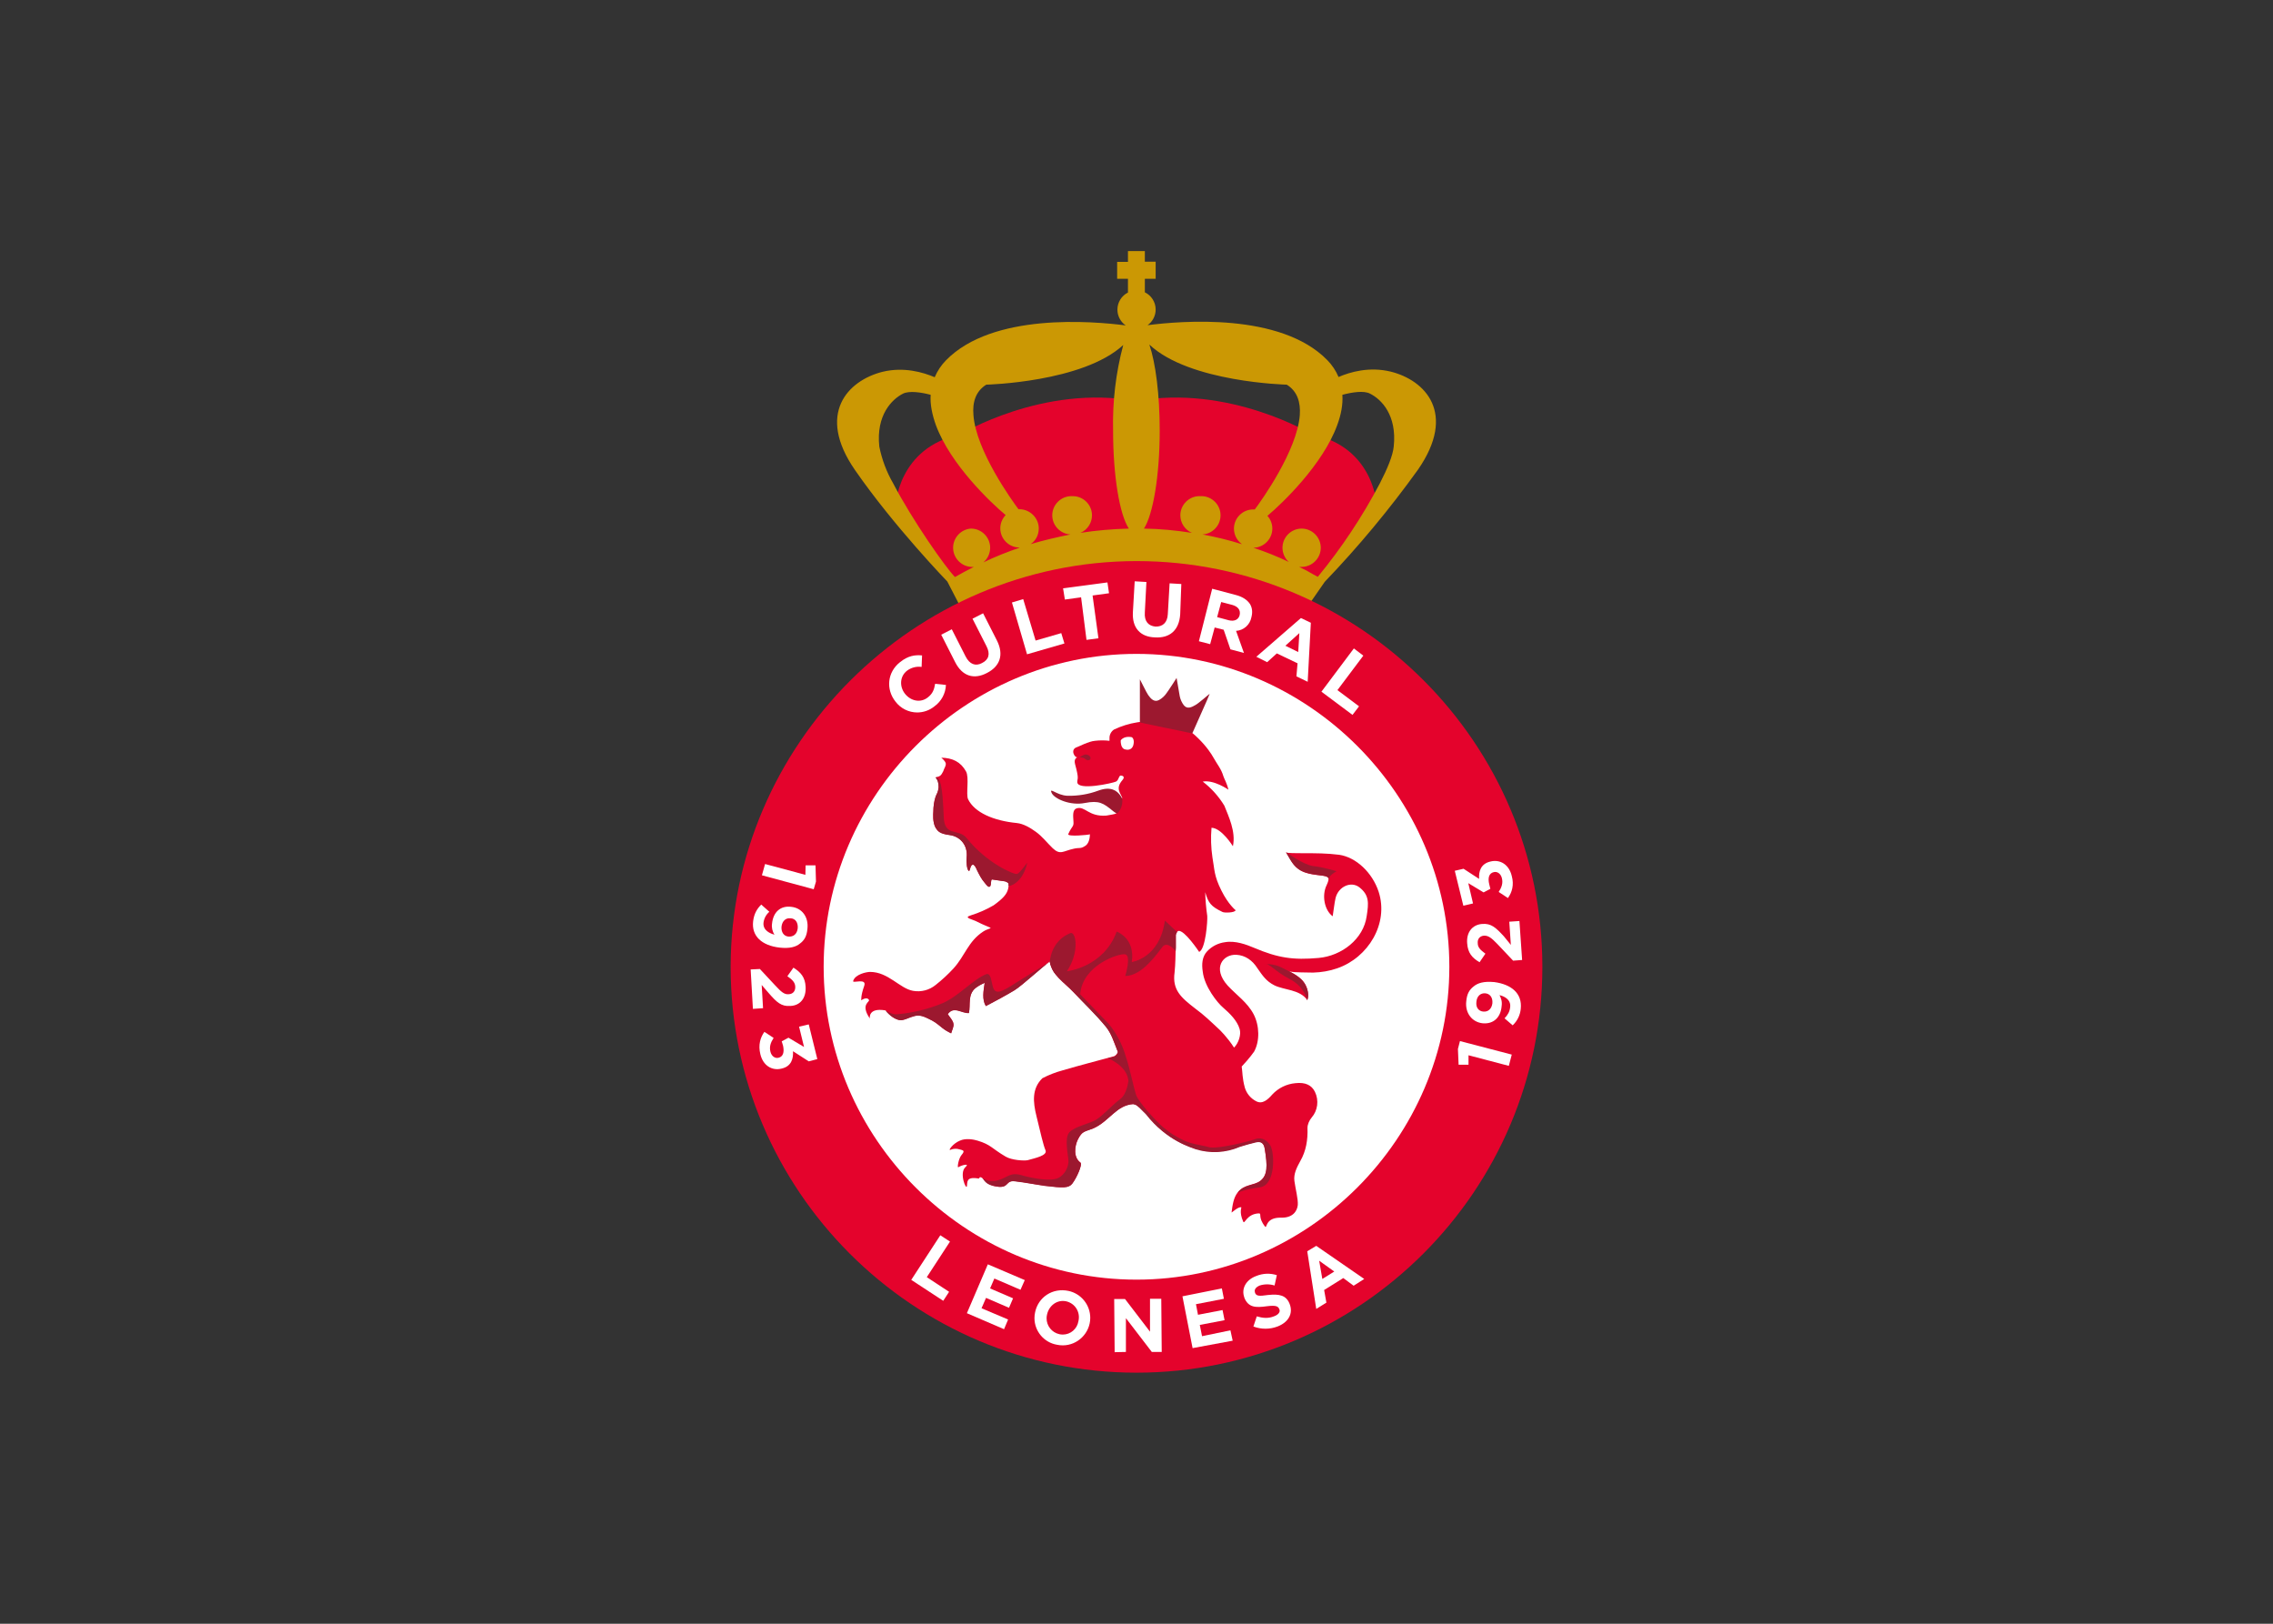 <svg clip-rule="evenodd" fill-rule="evenodd" stroke-linejoin="round" stroke-miterlimit="2" viewBox="0 0 560 400" xmlns="http://www.w3.org/2000/svg"><rect x="0" y="0" width="560" height="400" fill="#333333" stroke="none"/><g fill-rule="nonzero"><path d="m0 0c0-9.381-7.719-17.1-17.1-17.1s-17.1 7.719-17.1 17.1 7.719 17.1 17.1 17.1 17.1-7.719 17.1-17.1" fill="#fff" transform="matrix(5.549 0 0 -5.549 374.895 238.152)"/><path d="m0 0c-.28.85-1 1.53-1.75 1.64-.56.07-1.03.07-1.63.07-.22 0-.74 0-.74.04l.25-.4c.32-.52.77-.57 1.33-.63.35-.04.38-.1.23-.43-.22-.45-.1-1.11.27-1.38.05.3.07.56.13.82.13.5.68.75 1.05.47.45-.35.42-.7.33-1.28-.14-1.02-1.11-1.77-2.14-1.86-1.12-.1-1.8 0-2.86.45-.33.14-.83.33-1.29.25-.301-.039-.58-.18-.79-.4-.23-.24-.25-.58-.2-.9.07-.67.66-1.4.9-1.6.3-.26.63-.58.74-.96.07-.24-.04-.61-.25-.82-.3.47-.65.8-.65.8-.43.4-.66.63-1.08.94-.62.48-1.02.82-.91 1.6.04.38.04.76.05 1.14v.52c.01.06.07.17.12.18.27.05.92-.93.92-.93.29.11.38 1.4.36 1.6-.051.348-.081.699-.09 1.05.14-.48.25-.63.77-.88.07-.04.55-.04.58.08 0 0-.32.25-.63.87-.34.68-.3.93-.4 1.48-.064.434-.078.873-.04 1.31.45-.01.95-.82.95-.82.14.65-.2 1.34-.38 1.8-.251.413-.576.776-.96 1.07.5.09 1.14-.36 1.14-.36-.07.3-.19.49-.22.59-.1.34-.27.52-.46.86-.06.11-.27.45-.66.83-.37.37-.76.61-1.11.71-.53.088-1.07.088-1.6 0-.357-.057-.704-.165-1.03-.32-.127-.085-.202-.228-.2-.38v-.12c-.213.025-.427.025-.64 0-.28-.02-.73-.26-.8-.28-.33-.1-.1-.5.03-.45 0 0-.19-.03-.12-.3.19-.69.1-.62.1-.8 0-.4 1.57-.05 1.72.02.15.08.11.32.26.26 0 0 .17-.03.02-.2-.33-.38-.06-.59 0-.8-.04.05-.3-.65-.26-.67-.1-.05-.26-.06-.45-.1-.8-.06-.94.44-1.32.32-.2-.07-.15-.36-.14-.58.02-.25-.06-.18-.23-.56-.06-.13.91-.04.96-.01 0-.04 0-.38-.2-.51-.22-.15-.26-.07-.51-.13-.48-.1-.6-.3-.94.02-.25.24-.47.53-.75.73-.25.18-.55.36-.85.39-1.02.1-1.87.46-2.16 1.06-.1.23.06.96-.09 1.23-.24.43-.6.6-1.1.61 0 0 .17-.13.2-.25.02-.12-.08-.23-.11-.35-.1-.2-.14-.23-.34-.27.1-.13.13-.23.13-.44-.02-.24-.08-.28-.13-.42-.07-.2-.1-.43-.1-.66-.01-.1-.04-.46.1-.72.1-.15.17-.26.63-.32.45-.06.8-.44.75-.99-.02-.15 0-.57.1-.6.04-.02.05.24.16.27.09.03.18-.19.2-.24.1-.2.19-.39.33-.55.05-.05.11-.16.18-.18.16-.06.07.33.16.32l.57-.09c.06-.01.15-.06.16-.1.006-.077-.001-.155-.02-.23-.06-.25-.24-.44-.64-.73-.321-.189-.664-.34-1.02-.45s.09-.17.3-.29c.23-.12.52-.23.58-.26 0-.05-.13-.04-.33-.17-.67-.44-.8-1.07-1.32-1.64-.244-.264-.508-.508-.79-.73-.279-.228-.645-.323-1-.26-.59.1-1.1.84-1.91.84-.15 0-.66-.1-.75-.4-.05-.13.62.15.49-.22-.16-.45-.13-.64-.13-.64s.24.18.34.02c.06-.1-.4-.18.04-.83 0 0-.1.5.7.36.2-.25.43-.4.63-.43.15-.02.39.1.5.14.22.07.36.13.73-.05.34-.16.37-.2.67-.44.09-.07.27-.19.38-.23.04.14.13.3.1.43-.02.14-.15.26-.25.42.27.38.6.03.94.05.07.37-.06.8.28 1.1.12.1.26.17.42.24-.06-.37-.12-.73.05-1.03.36.18.94.5 1.27.7.34.2 1.3 1.1 1.57 1.27.1-.6.63-.91 1.03-1.33.5-.52 1.02-1.02 1.47-1.57.24-.31.36-.72.52-1.1.02-.04-.1-.2-.19-.21-.84-.23-1.44-.38-2.26-.62-.312-.084-.614-.201-.9-.35-.47-.46-.42-1.05-.26-1.69.17-.7.3-1.28.4-1.51.09-.23-.44-.34-.8-.44-.16-.03-.7 0-.97.16-.63.37-.65.53-1.25.71-.16.05-.52.12-.78 0-.32-.13-.53-.45-.43-.41.133.057.282.064.42.02.12-.04.27-.03.08-.25-.14-.17-.2-.59-.14-.54.14.09.52.19.32.01-.3-.26.03-1.05.06-.85.03.17-.05.43.5.34.09-.02.02.1.15.04.14-.07.13-.32.69-.4s.35.3.82.24c.5-.06.7-.12 1.3-.2.82-.1 1.06-.11 1.22.1.2.26.46.85.36.93-.32.23-.26.72-.11 1.02.2.4.3.34.7.5.71.32 1 1.03 1.77 1.08.08 0 .18-.08.24-.14l.31-.3c.93-1.21 2.04-1.49 2.2-1.55.644-.203 1.34-.168 1.96.1l.71.2c.25.05.37-.06.4-.3.13-.76.13-1.17-.19-1.42-.28-.22-.71-.14-1-.51-.2-.24-.24-.6-.28-.9 0-.02.3.27.43.23.03 0-.11-.2.09-.64.06-.13.15.35.69.37.15 0-.06-.16.28-.59.09-.1-.01.42.72.4.5-.01.7.28.73.56.02.27-.1.7-.15 1.07-.04.31.1.59.26.88.26.45.34.95.32 1.47 0 .16.08.34.19.47.26.3.33.75.14 1.14-.15.3-.43.43-.87.38-.39-.036-.753-.214-1.02-.5-.2-.23-.44-.45-.72-.3-.241.124-.422.341-.5.6-.12.44-.1.68-.14.94.35.37.55.66.55.66.26.47.24 1.16-.02 1.66-.28.53-.75.84-1.15 1.27-.71.79-.2 1.4.38 1.37.4-.02.72-.25.94-.6.23-.33.39-.57.74-.75.43-.22 1.14-.18 1.47-.66.02.06.04.13.04.2.003.318-.146.619-.4.81-.14.11-.3.2-.46.28.12-.06.38-.05.52-.06l.56-.01c.36.01.73.07 1.07.19 1.37.47 2.3 1.98 1.84 3.4" fill="#e4032c" transform="matrix(5.549 0 0 -5.549 339.656 219.673)"/><path d="m0 0s-.1 2.6-2.87 3.17c0 0-3.68 2.24-7.82 1.48-4.13.76-7.81-1.48-7.81-1.48-2.77-.58-2.87-3.17-2.87-3.17l2.92-3.72c2.38 1.84 7.87 2.02 7.89 2.02.75-.04 5.46-.33 7.64-2.02z" fill="#e4032c" transform="matrix(5.549 0 0 -5.549 339.212 124.612)"/><path d="m0 0c-.04-.4-.28-.98-.62-1.64-.773-1.47-1.694-2.858-2.75-4.14l-.19.1c-.2.12-.42.24-.64.34h.12c.463.005.841.387.841.85 0 .466-.384.85-.85.85-.467 0-.85-.384-.85-.85 0-.24.101-.469.279-.63-.5.24-1.03.45-1.57.63.462.006.84.388.84.85 0 .211-.079.414-.22.57l.03.02c.64.54 2.43 2.25 3.07 4 .17.46.26.91.23 1.35.42.11.95.2 1.23.05.5-.25 1.2-.95 1.05-2.35m-6.75-4.33c-.57.18-1.15.32-1.74.43.447.026.801.402.801.85 0 .467-.384.851-.851.851-.017 0-.033 0-.05-.001-.011 0-.023.001-.034.001-.466 0-.85-.384-.85-.85 0-.339.203-.647.514-.781-.7.11-1.4.18-2.13.19.4.62.7 2.33.7 4.35 0 1.59-.18 3-.46 3.82 1.78-1.68 6.1-1.78 6.1-1.78.47-.29.62-.78.58-1.35-.12-1.59-1.72-3.82-2-4.19h-.074c-.466 0-.85-.384-.85-.85 0-.273.132-.53.354-.69m-5.03.69c-.72-.02-1.44-.08-2.14-.19.311.134.513.442.513.78 0 .467-.384.85-.85.85-.008 0-.015 0-.023 0-.013.001-.027.001-.04.001-.467 0-.851-.384-.851-.851 0-.452.36-.829.811-.85-.6-.12-1.2-.26-1.77-.43.22.15.36.4.36.7 0 .46-.39.85-.86.85h-.04c-.27.36-1.89 2.6-2 4.18-.05.57.1 1.06.57 1.35 0 0 4.28.1 6.08 1.76-.33-1.239-.481-2.518-.45-3.8 0-2.02.29-3.73.7-4.35zm-4.85-.85c-.55-.19-1.08-.4-1.6-.65.192.161.302.4.302.65 0 .466-.383.85-.85.85-.004 0-.008 0-.012 0-.44-.036-.783-.408-.783-.85 0-.468.385-.853.853-.853.023 0 .047.001.07.003-.284-.142-.564-.292-.84-.45-.4.4-1.88 2.5-2.74 4.15-.295.509-.504 1.063-.62 1.64-.15 1.4.56 2.1 1.05 2.35.28.14.81.06 1.23-.05-.03-.43.07-.89.23-1.34.65-1.76 2.45-3.46 3.1-4-.153-.158-.238-.37-.238-.59 0-.466.382-.849.848-.85zm16.48 7.82c-.95.23-1.8-.02-2.31-.24-.118.279-.287.534-.5.75-2.07 2.12-6.5 1.74-7.98 1.55.226.159.36.419.36.695 0 .325-.187.623-.48.765v.6h.48v.76h-.48v.47h-.75v-.48h-.48v-.75h.48v-.61c-.287-.144-.468-.439-.468-.76 0-.279.138-.542.368-.7-1.48.19-5.91.57-7.98-1.55-.213-.216-.382-.471-.5-.75-.52.22-1.37.47-2.32.24-1.54-.39-2.95-1.86-1.22-4.36s4.1-4.95 4.1-4.95l.61-1.18c4.782 2.634 10.588 2.668 15.4.09l.75 1.08c1.496 1.56 2.879 3.225 4.14 4.98 1.73 2.5.32 3.97-1.22 4.35" fill="#cb9804" transform="matrix(5.549 0 0 -5.549 343.374 110.017)"/><path d="m0 0s-.33.08-.49-.14v-.06s0-.3.19-.34c.17-.05.32.01.37.19.07.28-.07.35-.07.35" fill="#fff" transform="matrix(5.549 0 0 -5.549 278.835 181.604)"/><path d="m0 0s.16.02.25-.07.23-.06.23.04-.13.17-.24.16c-.09-.022-.172-.067-.24-.13" fill="#9c182f" transform="matrix(5.549 0 0 -5.549 266.016 186.598)"/><path d="m0 0c-.23.61-.28.79-.52 1.1-.45.55-.98 1.05-1.47 1.57-.4.42-.93.74-1.03 1.32 0 0 .17.23.17.04 0-.2.33-.58.56-.83l1.89-1.96c.345-.421.6-.907.75-1.43.17-.48.38-1.51.47-1.74.12-.32.9-1.17 1.2-1.42.37-.3.5-.37.83-.54.46-.23.83-.23 1.2-.34.38-.1 1.87.28 2.06.36.18.07.46.04.66-.28s.24-1.76-.45-1.86c-.7-.09-1-.24-1-.24.3.38.73.3 1.01.52.32.25.32.66.2 1.41-.04.25-.16.36-.4.3-.243-.055-.483-.122-.72-.2-.62-.267-1.316-.302-1.96-.1-.16.07-1.26.35-2.2 1.55l-.3.3c-.07.07-.17.15-.25.14l-.12.35-.12.77c-.1.62-.9.93-.9.93s.18.03.28.07c.14.05.16.21.16.21" fill="#9c182f" transform="matrix(5.549 0 0 -5.549 275.394 259.129)"/><path d="m0 0c-.14-.04-1.35.48-2.24 1.59-.37.46-1 .02-1.02.98-.05 1.32-.15 1.75-.36 1.71.1-.12.13-.23.14-.43-.03-.24-.09-.29-.14-.42-.065-.217-.099-.443-.1-.67 0-.1-.04-.46.1-.71.1-.15.17-.27.64-.33.44-.06.8-.44.74-.98-.02-.15 0-.57.1-.61.05-.02.06.25.16.28.09.02.18-.2.2-.25.1-.2.19-.38.33-.54.05-.06.12-.16.18-.19.16-.05.07.33.16.32l.58-.08.1-.05.05-.05v-.09c0-.06.63.09.83 1.02 0 0-.34-.47-.45-.5" fill="#9c182f" transform="matrix(5.549 0 0 -5.549 250.588 215.289)"/><path d="m0 0c-.028.057-.061.11-.1.16-.12.16-.38.4-.95.19-.441-.164-.91-.242-1.38-.23-.47.02-.82.4-.7.13.12-.27.84-.58 1.48-.45.63.12.81 0 1.25-.36.046-.039.096-.072.15-.1s.32.28.25.66" fill="#9c182f" transform="matrix(5.549 0 0 -5.549 276.448 196.698)"/><path d="m0 0c-.06.07-.16.14-.24.14-.76-.04-1.06-.74-1.78-1.07-.4-.17-.5-.11-.7-.5-.14-.3-.2-.8.12-1.03.1-.08-.16-.66-.36-.93-.16-.2-.4-.2-1.23-.1-.6.09-.79.14-1.3.2-.46.07-.26-.32-.82-.23-.56.08-.54.32-.68.4 0 0 .3-.24.73-.12.42.12.54.37 1.03.23.48-.14 1.33-.3 1.66-.12s.44.54.44.74-.2 1.03.04 1.28c.24.26.88.38 1.17.55.31.18.76.69 1.08.92s.37.83.37.83z" fill="#9c182f" transform="matrix(5.549 0 0 -5.549 280.61 272.78)"/><path d="m0 0c-.27-.17-1.23-1.06-1.57-1.27-.33-.2-.9-.51-1.27-.7-.18.3-.1.66-.05 1.03-.151-.06-.292-.14-.42-.24-.34-.29-.2-.72-.28-1.1-.33-.02-.67.33-.94-.05.1-.15.23-.28.25-.42.03-.13-.06-.28-.1-.43-.11.05-.3.16-.38.23-.3.24-.33.28-.67.44-.37.18-.51.12-.73.05-.11-.03-.35-.16-.5-.13-.2.03-.43.18-.64.43 0 0 .31-.2.52-.17.702.06 1.39.229 2.04.5.76.35 1.33 1.05 1.92 1.28.2.07.22-.3.29-.55.1-.36.34-.28 1 .15z" fill="#9c182f" transform="matrix(5.549 0 0 -5.549 258.635 236.931)"/><path d="m0 0s-.58.18-1.04.23c-.45.06-1.2.62-1.2.62.14-.24.3-.66.7-.84.51-.24 1.12-.14 1.19-.33.01-.05.03.08.09.13.1.1.26.19.26.19" fill="#9c182f" transform="matrix(5.549 0 0 -5.549 329.279 214.623)"/><path d="m0 0s-.1.6-.79.95c-.69.36-.87.7-1.1.66 0 0 .42.02.74-.15.33-.17.89-.4 1.08-.8.2-.4.07-.66.07-.66" fill="#9c182f" transform="matrix(5.549 0 0 -5.549 322.064 246.421)"/><path d="m0 0s-.35.47-.58.2c-.23-.28-.9-1.3-1.66-1.3 0 0 .28.9 0 .96s-1.9-.48-2-1.77c0 0-1.12.76-1.23 1.1l-.12.33s.03.94.93 1.29c.25.03.38-.88-.17-1.7 0 0 1.63.17 2.21 1.76 0 0 .83-.28.67-1.35 0 0 1.24.16 1.47 1.84l.54-.51s-.04-.07-.05-.13v-.58z" fill="#9c182f" transform="matrix(5.549 0 0 -5.549 289.656 234.323)"/><path d="m0 0s-.35-.55-.45-.68c-.085-.124-.198-.227-.33-.3-.21-.11-.36.05-.48.22-.08.11-.31.6-.37.7v-1.86c0-.04.02-.06.06-.07l1.1-.23h.01l1.1-.23c.04-.01.06 0 .08.04l.63 1.42.12.29c-.1-.08-.5-.43-.63-.5-.17-.1-.37-.2-.52-.01-.089.118-.151.255-.18.4z" fill="#9c182f" transform="matrix(5.549 0 0 -5.549 289.878 167.009)"/><path d="m0 0c-7.62 0-13.89 6.27-13.89 13.89s6.27 13.89 13.89 13.89 13.89-6.27 13.89-13.89-6.27-13.89-13.89-13.89m0 31.9c-9.874-.011-17.998-8.126-18.02-18 0-9.94 8.09-18.03 18.02-18.03 9.94 0 18.02 8.09 18.02 18.02s-8.09 18.01-18.02 18.01" fill="#e4032c" transform="matrix(5.549 0 0 -5.549 280 315.233)"/><g fill="#fff"><path d="m0 0c-.43.54-.37 1.3.2 1.75.36.29.67.33.98.3l-.02-.51c-.231.032-.464-.03-.65-.17-.32-.25-.34-.7-.09-1.02.26-.33.7-.42 1.02-.16.22.17.28.36.32.6l.48-.05c-.015-.378-.203-.729-.51-.95-.216-.176-.486-.272-.764-.272-.379 0-.738.179-.966.482" transform="matrix(5.549 0 0 -5.549 220.622 172.836)"/><path d="m0 0-.62 1.22.47.24.61-1.2c.18-.36.45-.45.73-.3.3.15.38.4.2.75l-.62 1.22.47.24.61-1.2c.33-.65.13-1.16-.44-1.45-.57-.3-1.09-.15-1.41.48" transform="matrix(5.549 0 0 -5.549 235.327 163.124)"/><path d="m0 0 .5.15.55-1.84 1.14.33.14-.46-1.66-.48z" transform="matrix(5.549 0 0 -5.549 249.312 148.419)"/><path d="m0 0-.72-.1-.08.5 1.97.26.07-.48-.73-.1.26-1.9-.53-.07z" transform="matrix(5.549 0 0 -5.549 266.349 147.142)"/><path d="m0 0 .08 1.37.52-.03-.07-1.35c-.03-.4.16-.6.47-.63.32-.01.53.17.55.55l.08 1.37.52-.03-.05-1.35c-.05-.72-.48-1.06-1.12-1.02-.65.02-1.02.42-.98 1.12" transform="matrix(5.549 0 0 -5.549 279.112 150.805)"/><path d="m0 0c.25-.06.43.03.48.23.05.23-.08.38-.32.45l-.5.13-.18-.67zm-.74 1.4 1.06-.28c.3-.08.5-.22.62-.4.1-.17.12-.37.06-.59-.063-.331-.344-.579-.68-.6l.35-.98-.6.16-.3.87-.4.1-.2-.74-.5.13z" transform="matrix(5.549 0 0 -5.549 302.753 152.803)"/><path d="m0 0 .05.84-.62-.56zm.12 1.51.44-.21-.14-2.62-.5.24.05.58-.92.44-.43-.39-.48.24z" transform="matrix(5.549 0 0 -5.549 319.845 160.627)"/><path d="m0 0 .42-.32-1.15-1.53.96-.72-.29-.38-1.38 1.03z" transform="matrix(5.549 0 0 -5.549 333.552 159.739)"/><path d="m0 0 .01.42h.44l.02-.72-.1-.34-2.3.62.14.5z" transform="matrix(5.549 0 0 -5.549 198.424 215.511)"/><path d="m0 0c.22-.02.39.1.42.37.02.26-.11.43-.31.44h-.03c-.18.02-.35-.11-.38-.37-.02-.24.1-.42.3-.44m-.61.08c-.098.147-.137.326-.11.5.05.5.37.8.85.74.48-.05.78-.45.72-.98-.03-.32-.13-.5-.33-.65-.18-.15-.45-.23-.91-.18-.77.09-1.25.5-1.17 1.17.04.34.18.56.36.74l.36-.32c-.145-.125-.238-.3-.26-.49-.03-.34.3-.48.5-.53" transform="matrix(5.549 0 0 -5.549 194.206 230.716)"/><path d="m0 0 .69-.74c.26-.28.4-.4.59-.38.2.01.3.15.29.34-.01.18-.12.3-.35.46l.27.38c.33-.21.52-.43.54-.85.03-.49-.23-.83-.67-.85h-.01c-.4-.03-.6.16-.95.56l-.32.37.06-1.03-.45-.03-.1 1.75z" transform="matrix(5.549 0 0 -5.549 187.214 238.707)"/><path d="m0 0 .41-.27c-.13-.2-.2-.39-.14-.62.05-.19.2-.3.36-.26.2.05.26.24.2.53l-.06.2.3.16.69-.41-.22.9.43.1.38-1.54-.38-.1-.7.45c.02-.33-.07-.67-.5-.77-.43-.11-.83.13-.95.64-.1.41 0 .74.18.99" transform="matrix(5.549 0 0 -5.549 188.324 254.19)"/><path d="m0 0 .43-.28-1.03-1.58.99-.65-.26-.4-1.42.93z" transform="matrix(5.549 0 0 -5.549 231.665 304.301)"/><path d="m0 0 1.64-.7-.19-.43-1.16.5-.19-.44 1.02-.44-.18-.42-1.02.44-.2-.46 1.18-.5-.18-.43-1.65.71z" transform="matrix(5.549 0 0 -5.549 243.374 311.46)"/><path d="m0 0c.1.4-.14.8-.55.89-.4.08-.75-.19-.84-.58-.015-.058-.022-.118-.022-.178 0-.335.234-.628.562-.702.052-.012.105-.018.159-.018.342 0 .636.25.691.588m-1.92.4v.01c.14.66.77 1.09 1.48.94.562-.12.967-.621.967-1.195 0-.67-.552-1.222-1.222-1.222-.086 0-.171.009-.255.027-.575.097-1 .6-1 1.183 0 .09.01.179.03.267" transform="matrix(5.549 0 0 -5.549 265.683 325.5)"/><path d="m0 0h.48l1.11-1.45v1.46h.5l.02-2.36h-.44l-1.15 1.5v-1.5l-.5-.01z" transform="matrix(5.549 0 0 -5.549 274.506 320.006)"/><path d="m0 0 1.75.35.09-.46-1.24-.24.09-.47 1.09.21.09-.45-1.1-.21.1-.5 1.26.26.1-.46-1.78-.33z" transform="matrix(5.549 0 0 -5.549 291.321 319.34)"/><path d="m0 0 .15.45c.27-.08.51-.1.76 0 .2.07.3.2.24.32-.05.13-.15.18-.55.13-.5-.07-.82-.06-1 .37v.01c-.15.4.07.79.52.96.32.13.63.13.92.04l-.1-.46c-.215.068-.445.068-.66 0-.19-.08-.25-.2-.21-.3v-.02c.06-.15.17-.16.59-.1.49.05.8-.01.95-.4.17-.44-.07-.82-.54-1-.344-.131-.726-.131-1.07 0" transform="matrix(5.549 0 0 -5.549 308.801 326.776)"/><path d="m0 0-.67.48.14-.81zm-1.2.9.4.24 2.13-1.47-.47-.3-.46.34-.85-.53.1-.56-.45-.28z" transform="matrix(5.549 0 0 -5.549 328.724 313.235)"/><path d="m0 0v-.42h-.44l-.03.7.09.35 2.3-.6-.13-.5z" transform="matrix(5.549 0 0 -5.549 361.798 259.961)"/><path d="m0 0c-.21.02-.38-.12-.4-.38-.03-.25.1-.41.3-.43h.01c.21-.02.37.12.4.37.02.26-.11.42-.31.44m.62-.07c.08-.14.13-.3.1-.5-.04-.5-.36-.8-.83-.76h-.01c-.47.05-.79.45-.73.98.03.32.13.5.32.65.19.16.45.24.92.2.76-.1 1.25-.5 1.18-1.18-.024-.283-.152-.547-.36-.74l-.36.31c.15.16.23.3.25.5.04.35-.29.49-.48.53" transform="matrix(5.549 0 0 -5.549 365.96 244.7)"/><path d="m0 0-.7.74c-.26.27-.4.38-.6.37-.19-.02-.29-.16-.27-.34 0-.18.12-.3.34-.46l-.26-.38c-.34.2-.52.42-.55.84-.04.49.23.83.67.86.4.03.6-.16.96-.55l.31-.38-.07 1.03.45.03.12-1.73z" transform="matrix(5.549 0 0 -5.549 372.786 236.654)"/><path d="m0 0-.41.27c.13.2.2.39.14.62-.05.19-.2.3-.36.26-.21-.05-.27-.25-.2-.54l.05-.2-.3-.16-.68.41.21-.9-.43-.1-.38 1.55.39.09.69-.45c-.02.33.07.67.5.77.43.11.83-.13.95-.64.11-.4.01-.73-.17-.98" transform="matrix(5.549 0 0 -5.549 371.509 221.227)"/></g></g></svg>
